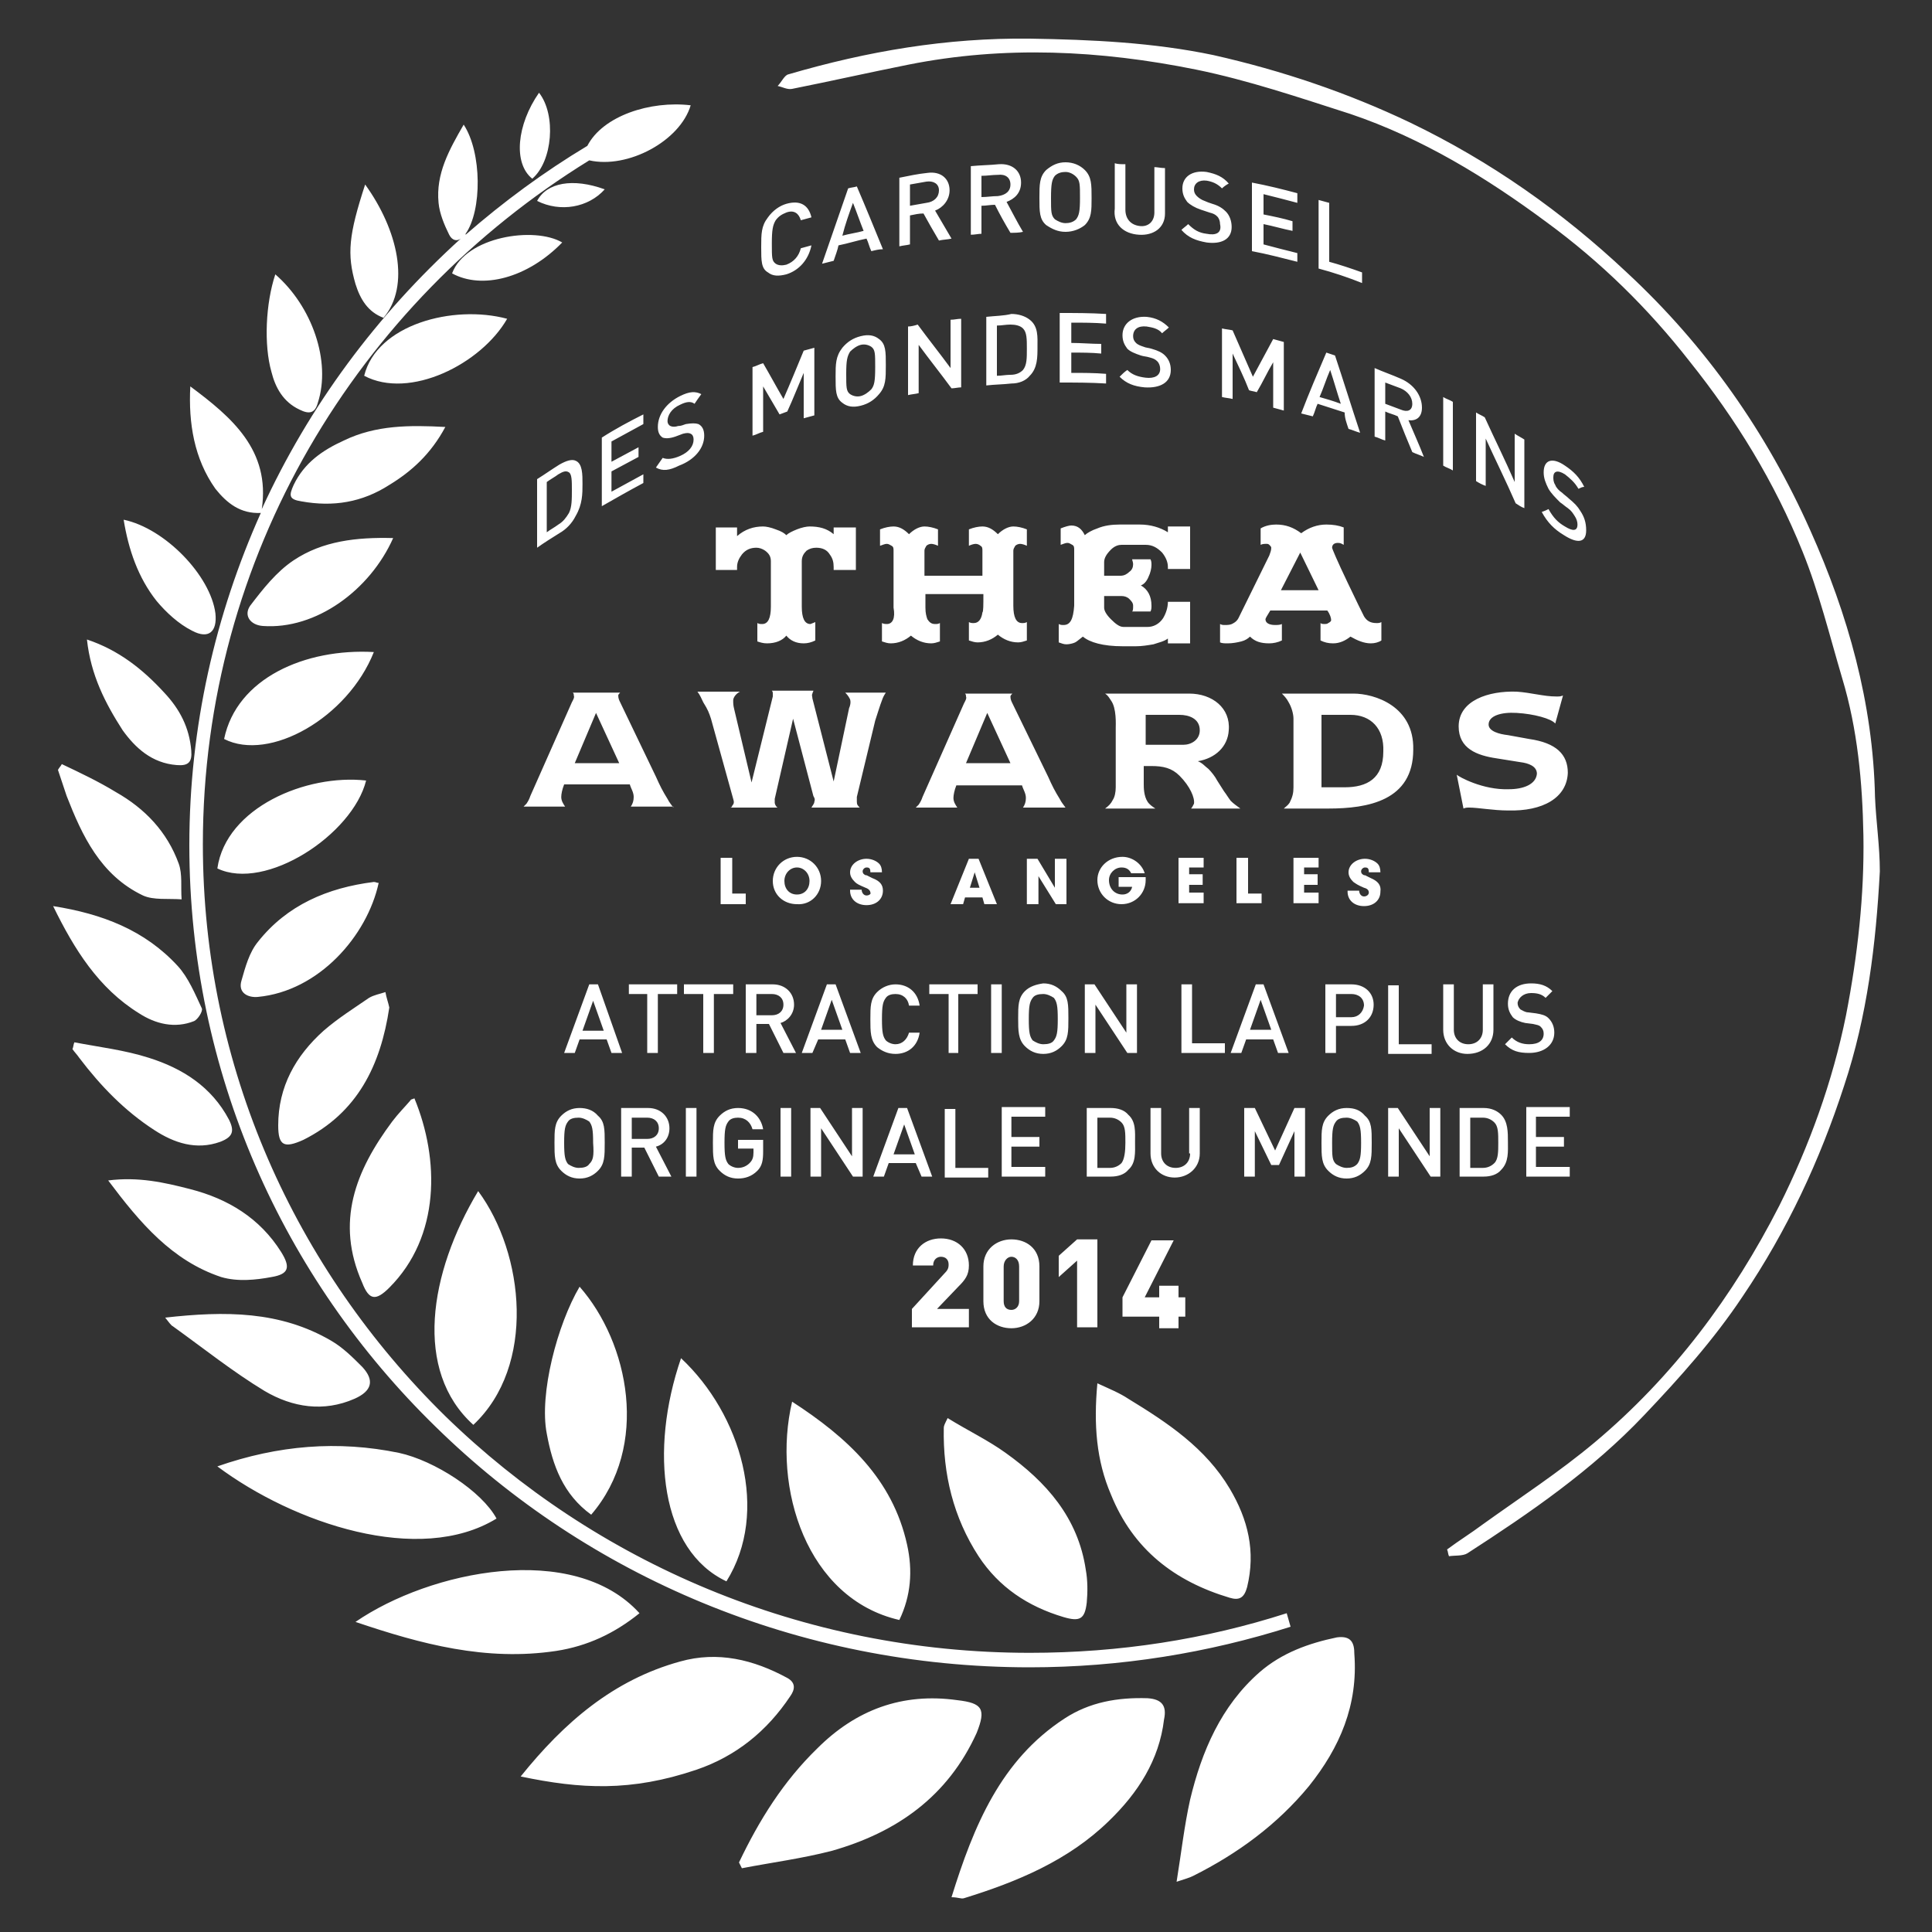 <?xml version="1.0" encoding="utf-8"?>
<!-- Generator: Adobe Illustrator 22.0.0, SVG Export Plug-In . SVG Version: 6.00 Build 0)  -->
<svg version="1.1" id="Calque_1" xmlns="http://www.w3.org/2000/svg" xmlns:xlink="http://www.w3.org/1999/xlink" x="0px" y="0px"
	 viewBox="0 0 200 200" style="enable-background:new 0 0 200 200;" xml:space="preserve">
<rect x="0" y="0" width="200" height="200" fill="#333333" stroke="none"/>
<style type="text/css">
	.st0{fill:#FFFFFF;}
</style>
<path class="st0" d="M35.6,45.6c-2.2,1-4.1,2.3-5.2,4.6c-0.5,1.1-0.5,1.5,0.8,1.7c3.3,0.6,6.3,0.1,9.1-1.7c2.3-1.4,4.3-3.2,5.8-6
	C42.4,44,38.9,44,35.6,45.6z M26.7,103.2c6.3-0.6,11.3-6.3,12.5-11.8c-0.2,0-0.3-0.1-0.5-0.1c-4.8,0.6-9,2.4-12,6.2
	c-0.9,1.1-1.3,2.6-1.7,4C24.6,102.8,25.7,103.3,26.7,103.2z M40.3,133.3c5.3-5.3,5.2-13.3,2.6-19.6c-0.2,0.1-0.4,0.1-0.4,0.2
	c-0.6,0.7-1.3,1.4-1.9,2.2c-3.8,5.1-5.9,10.4-3.1,16.7C38.2,134.6,38.9,134.7,40.3,133.3z M31.4,118c5.6-2.8,8-7.7,8.9-13.7
	c-0.1-0.5-0.3-1-0.4-1.6c-0.6,0.2-1.2,0.3-1.7,0.6c-1.6,1.1-3.2,2.1-4.7,3.4c-2.9,2.6-4.7,5.8-4.7,9.8
	C28.8,118.6,29.4,118.9,31.4,118z M62.6,19.6c-3.3-1.2-6-0.7-7,1.2C58,22,60.9,21.5,62.6,19.6z M46.8,28.3c3.1,1.7,7.8,0.5,11.4-3.2
	C55.3,23.4,48.2,24.5,46.8,28.3z M52.5,33c-5.6-1.5-13.5,0.6-14.8,5.9C42.4,41.4,49.8,37.7,52.5,33z M49.5,123.3
	c-5.1,8.5-6.7,18.6-0.5,24.2C55.5,141.4,54.3,129.8,49.5,123.3z M56.6,148.4c0.6,3.3,1.7,6.3,4.6,8.4c6.1-7.1,3.9-17.8-1.2-23.6
	C57.7,137.1,55.8,144.3,56.6,148.4z M37.9,80.8c-6.2-0.7-14.5,2.8-15.4,9.1C27.5,92.3,36.5,86.4,37.9,80.8z M97.7,147.8
	c-0.1,4.8,1,9.3,3.6,13.3c2.1,3.2,5.1,5.2,8.8,6.3c1.7,0.5,2.2,0.2,2.4-1.5c0.1-1.1,0.1-2.3-0.1-3.4c-0.8-5.4-4.1-9.1-8.3-12.1
	c-1.8-1.3-3.9-2.3-6-3.6C97.8,147.4,97.7,147.6,97.7,147.8z M194.1,82.5c-0.2-9.7-2.8-18.9-6.7-27.6c-4.5-10.1-10.8-19.1-19-26.7
	c-6.7-6.3-14.1-11.5-22.4-15.5c-6.5-3.1-13.3-5.4-20.4-7c-6.2-1.3-12.6-1.6-19-1.7c-8.6-0.1-16.8,1.3-25,3.7
	c-0.4,0.1-0.7,0.8-1.1,1.2c0.5,0.1,1,0.4,1.5,0.3c4-0.8,8-1.7,12-2.5c10-2,19.9-1.5,29.8,0.5c5.4,1.1,10.7,2.9,16,4.6
	c7.4,2.5,14.1,6.6,20.3,11.2c5.6,4.1,10.5,8.9,14.8,14.4c4.8,6,8.8,12.5,11.7,19.7c1.7,4.2,2.8,8.7,4.1,13.1
	c1.6,5.3,2.1,10.8,2.2,16.3c0.1,6.2-0.6,12.4-1.8,18.6c-1.4,6.9-3.8,13.5-6.9,19.7c-4.8,9.4-11,17.7-19.1,24.5
	c-3.7,3.1-7.7,5.7-11.6,8.5c-1.2,0.9-2.5,1.7-3.7,2.6c0.1,0.2,0.1,0.5,0.2,0.7c0.6-0.1,1.4,0,1.9-0.3c6.5-4.2,12.9-8.6,18.3-14.3
	c3.7-3.9,7.2-7.8,10.2-12.3c4.6-6.8,8-14.1,10.5-21.8c2.4-7.2,3.3-14.7,3.7-22.2C194.6,87.6,194.2,85,194.1,82.5z M93.1,167.7
	c1.2-2.5,1.4-5.1,0.8-7.8c-1.5-6.8-6.2-11.1-11.9-14.8C79.9,154,83.5,165.5,93.1,167.7z M38.7,67.5c-7.1-0.4-14.2,2.7-15.5,9
	C27.9,78.9,36,74.3,38.7,67.5z M75.2,163.7c4.5-7.2,1.5-17.3-4.7-23.1C67.2,150.2,68.4,160.5,75.2,163.7z M115,154.7
	c2.3,5.7,6.6,9,12.3,10.7c1,0.3,1.5,0,1.8-1.1c0.9-3.7,0.1-7-1.8-10.2c-2.5-4.2-6.4-6.8-10.5-9.3c-0.9-0.6-1.9-1-3.2-1.6
	C113.2,147.5,113.5,151.2,115,154.7z M27.2,64.8c5.5,0.4,11.1-3.7,13.5-9.1c-3.8-0.1-7.3,0.3-10.3,2.3c-1.8,1.2-3.2,3-4.5,4.7
	C25.2,63.7,25.9,64.7,27.2,64.8z M118.8,175.8c-3.1-0.1-6,0.4-8.6,2.1c-6.6,4.3-9.4,11.1-11.7,18.5c0.7,0,1,0.2,1.3,0.1
	c5.5-1.7,10.8-3.9,15-8c3-2.9,5.2-6.3,5.7-10.5C120.8,176.6,120.3,175.9,118.8,175.8z M36.7,144.8c1.8-0.8,2.1-1.9,0.8-3.3
	c-1-1-2-2-3.2-2.7c-5.3-3.1-11-3.1-17.2-2.4c0.4,0.5,0.6,0.8,0.8,0.9c3.2,2.3,6.2,4.7,9.5,6.7C30.3,145.7,33.5,146.2,36.7,144.8z
	 M28.1,132.2c1.8-0.3,2-1,1-2.6c-2.2-3.5-5.5-5.5-9.4-6.5c-2.7-0.7-5.4-1.3-8.5-0.9c3.3,4.4,6.6,8.3,11.7,10
	C24.6,132.7,26.5,132.5,28.1,132.2z M99.1,176c-5.7-0.8-10.5,1-14.5,5c-3.5,3.4-6,7.4-8.1,11.8c0.1,0.2,0.2,0.4,0.3,0.6
	c3.1-0.6,6.2-1,9.3-1.8c6.7-1.9,12-5.6,15-12.2C102.1,176.9,101.7,176.3,99.1,176z M81.8,175.6c0.5-0.7,0.6-1.4-0.3-1.9
	c-3.5-1.9-7.2-2.8-11.1-1.7c-6.9,1.9-12,6.3-16.5,11.9c6.2,1.3,11.4,1.6,18.2-0.7C76.2,181.8,79.4,179.2,81.8,175.6z M51.4,157.2
	c-1.5-2.8-6.4-6-10.1-6.8c-6.3-1.3-12.5-0.8-18.8,1.4C30.4,157.7,43.4,162.1,51.4,157.2z M16,117c2,1.3,4.3,2.1,6.8,1.2
	c1.3-0.5,1.5-1.1,0.9-2.3c-1.8-3.4-4.8-5.3-8.3-6.4c-2.5-0.8-5.1-1.1-7.7-1.6c-0.1,0.2-0.1,0.5-0.2,0.7c0.2,0.3,0.5,0.6,0.7,0.9
	C10.4,112.4,12.9,115,16,117z M66.2,167c-6.8-7.5-21.7-4.4-29.4,0.9c6.8,2.3,13.5,4.1,20.8,3C60.8,170.4,63.6,169.1,66.2,167z
	 M138.4,169.5c-2.9,0.6-5.7,1.6-8,3.6c-4,3.5-6,8.2-7.2,13.2c-0.6,2.7-0.9,5.4-1.4,8.5c0.9-0.3,1.3-0.4,1.7-0.6
	c4.6-2.3,8.7-5.3,12-9.3c3.2-4,5.1-8.4,4.7-13.7C140.2,170.1,139.9,169.3,138.4,169.5z M39.7,32.9c2.8-3.3,1.5-9.1-1.9-13.8
	c-1.7,5.2-1.9,7.2-1,10.3C37.3,31,38.1,32.3,39.7,32.9z M31,42.4c1,0.5,1.6,0.4,1.9-0.7c1.4-4.3-0.6-10-4.4-13.3
	c-1,3-1.2,7.3-0.4,10.1C28.5,40.1,29.3,41.6,31,42.4z M27,53.1c-4.7,10.5-7.4,22.1-7.4,34.4c0,23.5,9.7,44.8,25.5,60.2
	c15.7,15.4,37.5,24.9,61.5,24.9h0c9.4,0,18.5-1.5,27-4.2l-0.4-1.4c-8.4,2.7-17.3,4.1-26.6,4.1c-23.6,0-45-9.4-60.5-24.5
	C30.6,131.4,21,110.5,21,87.4c0-29.8,16-56,40-70.8c4,0.9,9.4-2,10.5-5.7c-4.2-0.5-9.1,1.1-10.7,4.2c-4.5,2.7-8.7,5.8-12.6,9.2
	c0,0,0,0,0-0.1c1.7-2.4,1.7-8.4-0.2-11.3c-1.5,2.6-2.9,5.1-2.6,8.1c0.1,1.1,0.6,2.3,1.1,3.3c0.3,0.6,0.8,0.7,1.2,0.4
	C39,32.6,32,42,27.1,52.7c0.9-6.1-3.1-9.5-7.4-12.7c-0.2,3.8,0.4,7.5,2.6,10.6C23.5,52.1,24.9,53.2,27,53.1z M55.8,9.6
	c-2.3,3.3-2.7,7.3-0.7,8.9C57.2,16.7,57.6,11.9,55.8,9.6z M14.8,92.7c1.1,0.5,2.6,0.3,4,0.4c-0.1-1.3,0.1-2.6-0.3-3.7
	c-1.2-3.3-3.5-5.7-6.5-7.4c-1.8-1.1-3.7-2-5.6-2.9c-0.1,0.2-0.3,0.4-0.4,0.6c0.3,0.9,0.6,1.8,0.9,2.7C8.5,86.5,10.4,90.6,14.8,92.7z
	 M19.9,65.3c1.7,0.9,2.6,0.1,2.4-1.8c-0.5-3.9-5.2-8.8-9.5-9.7c0.5,3.1,1.5,6,3.4,8.4C17.2,63.4,18.5,64.6,19.9,65.3z M18.3,79.2
	c1.2,0.1,1.6-0.3,1.5-1.5c-0.2-2.4-1.2-4.3-2.8-6c-2.2-2.4-4.7-4.4-8-5.5c0.4,3.7,1.9,6.6,3.7,9.4C14,77.4,15.7,79,18.3,79.2z
	 M14.4,104.9c1.7,1.1,3.7,1.6,5.7,0.8c0.4-0.2,0.9-1,0.8-1.3c-0.7-1.5-1.4-3.2-2.5-4.4c-3.4-3.7-7.8-5.4-12.9-6.2
	C7.7,98.3,10.2,102.3,14.4,104.9z M76.3,58.7c0-0.5,0.2-0.9,0.5-1.3c0.4-0.5,0.9-0.7,1.5-0.7c0.3,0,0.6,0.1,0.9,0.3
	c0.4,0.3,0.6,0.6,0.6,1.1v4.7c0,1.2-0.3,1.8-0.9,1.8c-0.2,0-0.3,0-0.5-0.1l0,1.9c0.3,0.1,0.6,0.2,1,0.2c0.9,0,1.6-0.3,2-0.8
	c0.4,0.5,1,0.8,1.8,0.8c0.4,0,0.8-0.1,1.2-0.3l0-1.9l-0.5,0.2c-0.6,0-0.9-0.6-0.9-1.8l0-4.7c0-0.5,0.2-0.8,0.5-1.1
	c0.3-0.2,0.6-0.3,1-0.3c0.6,0,1.1,0.2,1.4,0.7c0.3,0.4,0.4,0.8,0.4,1.3v0.3h2.3c0,0,0-0.1,0-0.1v-4.3h-2.3v0.7
	c-0.7-0.6-1.5-0.8-2.5-0.8c-0.3,0-0.8,0.1-1.3,0.3c-0.5,0.2-0.9,0.4-1.1,0.6c-0.2-0.2-0.5-0.4-1.1-0.6c-0.5-0.2-1-0.3-1.3-0.3
	c-1,0-1.9,0.3-2.7,1v-0.9h-2.2v4.4h2.2V58.7z M91.8,64.6c-0.1,0-0.3,0-0.5-0.1v1.9c0.3,0.1,0.6,0.2,0.9,0.2c0.8,0,1.5-0.3,2.1-0.8
	c0.6,0.5,1.3,0.8,2.1,0.8c0.3,0,0.6-0.1,0.9-0.2v-1.9c-0.2,0.1-0.3,0.1-0.5,0.1c-0.4,0-0.6-0.2-0.8-0.5c-0.1-0.3-0.2-0.6-0.2-1.2
	c0-0.5,0-0.9,0-1.4h6c0,1.2,0,1.8-0.1,1.9c-0.1,0.7-0.4,1.1-0.9,1.1c-0.2,0-0.3,0-0.5-0.1v1.9c0.3,0.1,0.6,0.2,0.9,0.2
	c0.8,0,1.5-0.3,2.1-0.8c0.6,0.5,1.3,0.8,2.1,0.8c0.3,0,0.6-0.1,0.9-0.2l0-1.9c-0.2,0.1-0.3,0.1-0.5,0.1c-0.6,0-0.9-0.6-0.9-1.8V57
	c0-0.2,0.1-0.3,0.2-0.5c0.1-0.1,0.3-0.2,0.5-0.2c0.2,0,0.5,0.1,0.7,0.2v-1.7c-0.5-0.2-1-0.3-1.4-0.3c-0.5,0-1.1,0.3-1.6,0.8
	c-0.5-0.5-1-0.8-1.6-0.8c-0.4,0-0.9,0.1-1.4,0.3v1.7c0.2-0.1,0.5-0.2,0.7-0.2c0.2,0,0.4,0.1,0.5,0.2c0.2,0.1,0.2,0.3,0.2,0.5l0,2.6
	h-6l0-2.6c0-0.2,0.1-0.3,0.2-0.5c0.1-0.1,0.3-0.2,0.5-0.2c0.2,0,0.5,0.1,0.7,0.2v-1.7c-0.5-0.2-1-0.3-1.4-0.3
	c-0.5,0-1.1,0.3-1.6,0.8c-0.5-0.5-1-0.8-1.6-0.8c-0.4,0-0.9,0.1-1.4,0.3v1.7c0.3-0.1,0.5-0.2,0.7-0.2c0.2,0,0.3,0.1,0.5,0.2
	c0.2,0.1,0.2,0.3,0.2,0.5v5.9C92.7,64,92.4,64.6,91.8,64.6z M110.1,64.7c-0.2,0-0.3,0-0.5-0.1v1.9c0.3,0.1,0.5,0.2,0.8,0.2
	c0.3,0,0.7-0.1,0.9-0.2c0.2-0.1,0.4-0.3,0.8-0.6c0.7,0.6,2.1,1,4.1,1h1.4c0.6,0,1.2-0.1,1.8-0.2c0.6-0.2,1.1-0.3,1.5-0.6v0.5h2.3
	v-4.3h-2.3c0,0.6-0.2,1.2-0.5,1.7c-0.4,0.6-1,0.9-1.6,0.9h-2.5c-0.4,0-0.8-0.3-1.3-0.8c-0.5-0.5-0.7-0.9-0.7-1.2v-1.2
	c1,0,1.6,0,1.8,0c0.3,0,0.6,0.1,0.8,0.3c0.2,0.2,0.4,0.4,0.4,0.7c0,0.3,0,0.5-0.1,0.6h1.9c0.1-0.2,0.1-0.4,0.1-0.6
	c0-1-0.4-1.7-1.1-2.1c0.3-0.1,0.6-0.4,0.8-0.9c0.2-0.4,0.3-0.9,0.3-1.2c0-0.2,0-0.4-0.1-0.6h-1.9c0,0.1,0.1,0.3,0.1,0.5
	c0,0.3-0.1,0.6-0.4,0.8c-0.2,0.2-0.5,0.4-0.9,0.4h-1.7v-1.4c0-0.4,0.2-0.8,0.7-1.3c0.4-0.4,0.8-0.5,1.1-0.5h2.5
	c0.7,0,1.2,0.3,1.7,0.8c0.4,0.5,0.6,1,0.6,1.5v0.2h2.3v-4.4h-2.3v0.6c-0.8-0.5-1.8-0.8-2.9-0.8h-2.1c-0.8,0-1.6,0.1-2.3,0.4
	c-0.6,0.2-1.1,0.5-1.3,0.7c-0.3-0.6-0.7-1-1.4-1c-0.2,0-0.6,0.1-1.1,0.3v1.7c0.3-0.1,0.5-0.2,0.7-0.2c0.2,0,0.3,0.1,0.5,0.2
	c0.2,0.1,0.2,0.3,0.2,0.5v5.8C111.1,64.1,110.8,64.7,110.1,64.7z M128.2,64c-0.1,0.2-0.3,0.4-0.5,0.5c-0.3,0.2-0.6,0.2-0.9,0.2
	c-0.2,0-0.3,0-0.5-0.1v1.9c0.2,0.1,0.5,0.1,0.8,0.1c0.5,0,1-0.1,1.4-0.2c0.4-0.1,0.7-0.3,0.9-0.5c0.5,0.5,1.1,0.7,2,0.7
	c0.4,0,0.9-0.1,1.3-0.3l0-1.7c-0.2,0.1-0.5,0.1-0.7,0.1c-0.6,0-1-0.2-1-0.6c0-0.1,0.2-0.4,0.5-0.9h5.9c0.3,0.4,0.4,0.8,0.4,1
	c0,0.1-0.1,0.2-0.3,0.3c-0.1,0.1-0.3,0.1-0.4,0.1c-0.1,0-0.3,0-0.4-0.1v1.8c0.4,0.2,0.8,0.3,1.3,0.3c0.7,0,1.3-0.3,1.8-0.7
	c0.7,0.4,1.4,0.7,2.1,0.7c0.4,0,0.8-0.1,1.1-0.3l0-1.9c-0.2,0.1-0.3,0.1-0.5,0.1c-0.6,0-1-0.2-1.3-0.7c-0.2-0.4-0.8-1.6-1.7-3.5
	c-1.1-2.3-1.6-3.5-1.6-3.6c0-0.3,0.2-0.5,0.6-0.5c0.3,0,0.4,0.1,0.6,0.2l0-1.8c-0.5-0.2-1.1-0.3-1.8-0.3c-0.9,0-1.8,0.3-2.6,0.9
	c-0.8-0.6-1.6-0.9-2.6-0.9c-0.5,0-1.1,0.1-1.6,0.4v1.7c0.2-0.1,0.4-0.1,0.6-0.1c0.1,0,0.2,0,0.3,0.1c0.1,0.1,0.2,0.2,0.2,0.3
	c0,0.3-0.1,0.5-0.2,0.8L128.2,64z M134.6,57.2l1.9,3.9l-3.9,0L134.6,57.2z M73.6,74.4l2.3,8.3c0.1,0.3,0.1,0.5-0.1,0.7
	c0,0.1-0.1,0.2-0.2,0.2h4.9c-0.2-0.1-0.3-0.4-0.3-0.5c0-0.1,0-0.3,0-0.4l1.9-8.3l2.1,8c0.1,0.2,0.2,0.3,0.1,0.6
	c0,0.2-0.2,0.4-0.3,0.6h5c-0.2-0.2-0.3-0.3-0.3-0.6c0-0.2,0-0.3,0-0.5l1.9-7.9c0.2-0.6,0.5-1.6,0.7-2.1c0.1-0.3,0.2-0.5,0.4-0.8
	h-4.2c0.3,0.3,0.4,0.5,0.5,0.7c0.1,0.3,0,0.7-0.1,0.9l-1.6,7.6l-2.2-8.6c0-0.2-0.1-0.3,0-0.5c0-0.1,0.1-0.2,0.1-0.3h-4.3
	c0.1,0.1,0.1,0.2,0.1,0.3c0,0.1,0,0.2,0,0.3l-2.2,8.9l-1.8-7.6c-0.1-0.4-0.1-0.6-0.1-0.9c0-0.3,0.3-0.7,0.7-0.9h-4.4
	c0.3,0.4,0.4,0.7,0.6,1.1C73.3,73.5,73.4,73.8,73.6,74.4z M123.1,71.8h-8.7c0.3,0.2,0.4,0.4,0.6,0.7c0.6,0.8,0.5,2.5,0.5,2.9v6.1
	c0,0.5-0.1,1-0.3,1.3c-0.2,0.4-0.4,0.6-0.8,0.9h5.2c-0.3-0.2-0.6-0.4-0.8-0.7c-0.4-0.6-0.4-1.5-0.4-1.8v-1.9h0.8
	c1.2,0,2.1,0.2,2.9,1c1.1,1.1,1.6,2.3,1.5,2.9c-0.1,0.2-0.2,0.4-0.3,0.5h5.1c-0.4-0.3-0.7-0.5-1-0.8c-0.3-0.4-0.4-0.6-0.7-1
	l-0.7-1.1c-0.2-0.4-0.6-0.9-0.9-1.2c-0.4-0.3-0.6-0.6-1.1-0.8c1.8-0.3,3.1-1.5,3.2-3.2C127.4,73.3,125.5,71.8,123.1,71.8z
	 M122.5,77.1h-3.9V74h3.5c1,0,2.1,0.4,2.1,1.6C124.2,76.6,123.3,77.1,122.5,77.1z M140.1,71.8h-7.4c0.2,0.2,0.5,0.5,0.7,0.9
	c0.3,0.5,0.5,1.2,0.5,1.7v7.1c0,0.6-0.1,1-0.4,1.6c-0.2,0.3-0.4,0.4-0.6,0.6h4.6c4.1,0,8.8-0.8,8.8-6.1
	C146.4,73.1,142.3,71.8,140.1,71.8z M139.2,81.5h-2.4V74h3c2.1,0,3.5,1.4,3.4,3.8C143.2,80.6,141.5,81.5,139.2,81.5z M104.8,72.8
	c-0.1-0.2-0.2-0.4-0.2-0.7c0-0.1,0.1-0.2,0.2-0.3h-4.9c0.1,0.1,0.1,0.2,0.1,0.3c0.1,0.2-0.1,0.5-0.2,0.7l-4.3,9.7
	c-0.1,0.3-0.2,0.5-0.4,0.8c-0.1,0.1-0.2,0.2-0.3,0.3h4.3c-0.2-0.3-0.4-0.6-0.4-1c0-0.3,0.1-0.8,0.3-1.3h6.8c0.1,0.4,0.4,0.8,0.4,1.3
	c0,0.4-0.1,0.7-0.3,1h4.4c-0.2-0.3-0.4-0.5-0.6-0.9c-0.5-0.8-0.8-1.4-1.2-2.3L104.8,72.8z M100,79l2.2-5.2l2.4,5.2H100z M69.7,83.6
	c-0.2-0.3-0.4-0.5-0.6-0.9c-0.5-0.8-0.8-1.4-1.2-2.3l-3.7-7.7c-0.1-0.2-0.2-0.4-0.2-0.7c0-0.1,0.1-0.2,0.2-0.3h-4.9
	c0.1,0.1,0.1,0.2,0.1,0.3c0.1,0.2-0.1,0.5-0.2,0.7l-4.3,9.7c-0.1,0.3-0.2,0.5-0.4,0.8c-0.1,0.1-0.2,0.2-0.3,0.3h4.3
	c-0.2-0.3-0.4-0.6-0.4-1c0-0.3,0.1-0.8,0.3-1.3h6.8c0.1,0.4,0.4,0.8,0.4,1.3c0,0.4-0.1,0.7-0.3,1H69.7z M59.5,79l2.2-5.2l2.4,5.2
	H59.5z M156.2,81.7c-2.7,0.1-5.2-1.3-5.4-1.5l0.7,3.5c0.2-0.1,0.4-0.1,0.6-0.1c0.9,0,2.5,0.3,4,0.3c3.6,0.1,6.1-1.3,6.2-3.9
	c0-1.9-1.2-3.1-4-3.5l-2.2-0.4c-0.9-0.1-2-0.4-2-1.1c0-0.9,1.3-1.3,2.9-1.2c1.8,0.1,3.6,0.6,4,1.1l0.8-2.9c-0.3,0.1-0.3,0.1-0.7,0.1
	c-1.3,0-2.6-0.4-4.1-0.5c-2.9-0.1-6,0.9-6,3.6c0,2.3,1.9,3,3.9,3.3l2.5,0.4c0.8,0.1,1.7,0.4,1.7,1.2C159,81.2,157.7,81.7,156.2,81.7
	z M89.7,92.7c-0.3,0-0.5-0.3-0.5-0.6H88v0.1c0,0.9,0.7,1.5,1.7,1.5c1,0,1.7-0.6,1.7-1.5c0-0.6-0.3-1-1.1-1.3l-0.2-0.1l-0.2-0.1
	l-0.2-0.1c0,0-0.1,0-0.1,0c-0.2-0.1-0.3-0.2-0.3-0.4c0-0.2,0.2-0.4,0.4-0.4c0.3,0,0.4,0.1,0.4,0.5h1.2c0-0.4-0.1-0.7-0.3-0.9
	c-0.3-0.3-0.8-0.5-1.3-0.5c-0.9,0-1.7,0.6-1.7,1.4c0,0.4,0.2,0.7,0.5,1c0.2,0.2,0.4,0.3,1.1,0.6c0.3,0.1,0.5,0.3,0.5,0.5
	C90.2,92.5,90,92.7,89.7,92.7z M74.6,88.9v4.7h2.6v-1.1h-1.4v-3.7H74.6z M141.9,90.9l-0.2-0.1l-0.2-0.1l-0.2-0.1c0,0-0.1,0-0.1,0
	c-0.2-0.1-0.3-0.2-0.3-0.4c0-0.2,0.2-0.4,0.4-0.4c0.3,0,0.4,0.1,0.4,0.5h1.2c0-0.4-0.1-0.7-0.3-0.9c-0.3-0.3-0.8-0.5-1.3-0.5
	c-0.9,0-1.7,0.6-1.7,1.4c0,0.4,0.2,0.7,0.5,1c0.3,0.2,0.4,0.3,1.1,0.6c0.4,0.1,0.5,0.3,0.5,0.5c0,0.2-0.2,0.4-0.5,0.4
	c-0.3,0-0.5-0.3-0.5-0.6h-1.2v0.1c0,0.9,0.7,1.5,1.7,1.5c1,0,1.7-0.6,1.7-1.5C143,91.6,142.6,91.2,141.9,90.9z M136.5,89.9v-1.1
	h-2.6v4.7h2.6v-1.1H135v-0.8h1.4v-1.1H135v-0.7H136.5z M106.3,88.9v4.7h1.2l0-2.9l1.8,2.9h1.1v-4.7h-1.2l0,3l-1.8-3H106.3z
	 M130.6,92.5h-1.4v-3.7H128v4.7h2.6V92.5z M101.7,92.9l0.2,0.7h1.3l-1.9-4.7h-1l-1.9,4.7h1.3l0.2-0.7H101.7z M100.9,90.3l0.5,1.6h-1
	L100.9,90.3z M124.6,89.9v-1.1H122v4.7h2.6v-1.1h-1.5v-0.8h1.4v-1.1h-1.4v-0.7H124.6z M116.1,89.8c0.5,0,0.8,0.2,1,0.6h1.4
	c-0.3-1-1.3-1.7-2.3-1.7c-1.5,0-2.6,1.1-2.6,2.4c0,1.4,1.1,2.5,2.5,2.5c1.4,0,2.5-1.1,2.5-2.5c0,0,0-0.1,0-0.3h-2.8v1h1.4
	c-0.1,0.5-0.5,0.8-1,0.8c-0.8,0-1.4-0.6-1.4-1.5C114.8,90.4,115.4,89.8,116.1,89.8z M85,91.2c0-1.4-1.1-2.5-2.5-2.5
	c-1.4,0-2.5,1.1-2.5,2.5c0,1.4,1.1,2.4,2.5,2.4C83.9,93.7,85,92.6,85,91.2z M81.2,91.2c0-0.8,0.6-1.4,1.3-1.4c0.7,0,1.3,0.6,1.3,1.4
	c0,0.8-0.5,1.4-1.3,1.4S81.2,92,81.2,91.2z"/>
<path class="st0" d="M72.9,45.1c0-0.6-0.2-1-0.6-1.2c-0.3-0.1-0.7-0.1-1.3,0c-0.3,0.1-0.5,0.2-0.8,0.2c-0.3,0.1-0.6,0.1-0.8,0
	c-0.2-0.1-0.3-0.3-0.3-0.5c0-0.6,0.4-1.3,1.3-1.7c0.6-0.3,1.1-0.4,1.5-0.1c0.2-0.3,0.4-0.6,0.7-1c-0.6-0.3-1.2-0.3-2.2,0.2
	c-1.4,0.7-2.3,1.9-2.3,3.2c0,0.6,0.2,0.9,0.5,1.1c0.3,0.1,0.7,0.1,1.3-0.1c0.3-0.1,0.5-0.2,0.8-0.3c0.4-0.1,0.6-0.1,0.8,0
	c0.2,0.1,0.3,0.3,0.3,0.6c0,0.7-0.5,1.3-1.4,1.7c-0.7,0.3-1.3,0.4-1.8,0.2c-0.2,0.3-0.5,0.7-0.7,1c0.7,0.4,1.4,0.3,2.4-0.2
	C71.9,47.6,72.9,46.4,72.9,45.1z M150.4,41.6c-0.3-0.2-0.7-0.3-1-0.5v7.1c0.3,0.2,0.7,0.3,1,0.5V41.6z M94.2,22.3
	c0.5-0.1,0.9-0.2,1.4-0.2c0.5,0.9,1,1.8,1.6,2.8c0.4-0.1,0.9-0.1,1.3-0.2c-0.6-1-1.1-1.9-1.7-2.9c0.8-0.3,1.5-1.1,1.5-2.1
	c0-1.2-0.9-2-2.3-1.8c-1,0.1-1.9,0.3-2.9,0.5v7.1c0.4-0.1,0.7-0.1,1.1-0.2V22.3z M94.2,19.1c0.6-0.1,1.1-0.2,1.7-0.3
	c0.7-0.1,1.3,0.2,1.3,0.9c0,0.7-0.5,1.2-1.3,1.3c-0.6,0.1-1.1,0.2-1.7,0.3V19.1z M86.8,25.4c1-0.2,1.9-0.5,2.9-0.7
	c0.2,0.4,0.3,0.9,0.5,1.3c0.4-0.1,0.8-0.2,1.2-0.2c-0.9-2.2-1.8-4.4-2.7-6.5c-0.3,0.1-0.6,0.1-0.9,0.2c-0.9,2.6-1.8,5.2-2.7,7.8
	c0.4-0.1,0.8-0.2,1.2-0.3C86.5,26.4,86.7,25.9,86.8,25.4z M88.3,21c0.4,1,0.7,1.9,1.1,2.9c-0.7,0.2-1.5,0.3-2.2,0.5
	C87.5,23.2,87.9,22.1,88.3,21z M141,28.2c-1.1-0.4-2.3-0.8-3.4-1.1V21c-0.4-0.1-0.7-0.2-1.1-0.3v7.1c1.5,0.4,3,0.9,4.5,1.5V28.2z
	 M59.6,53.4c0.7-1.2,0.7-2.3,0.7-3.3c0-1,0-2.1-0.7-2.4c-0.4-0.2-1,0-1.7,0.4c-0.8,0.5-1.5,1-2.3,1.5v7.1c0.7-0.5,1.5-1,2.3-1.5
	C58.6,54.8,59.2,54.2,59.6,53.4z M56.6,55.1v-5.2c0.4-0.3,0.8-0.5,1.2-0.8c0.5-0.3,0.8-0.4,1.1-0.2c0.3,0.2,0.3,0.9,0.3,1.8
	c0,1,0,1.8-0.3,2.4c-0.3,0.5-0.6,0.9-1.1,1.2C57.4,54.6,57,54.8,56.6,55.1z M79,40c0.6,1,1.1,1.9,1.7,2.9c0.3-0.1,0.5-0.2,0.8-0.3
	c0.6-1.3,1.1-2.6,1.7-4v4.7c0.4-0.1,0.7-0.2,1.1-0.3V36c-0.4,0.1-0.7,0.2-1.1,0.3c-0.7,1.7-1.4,3.4-2.1,5c-0.7-1.2-1.4-2.5-2.1-3.7
	c-0.4,0.1-0.7,0.3-1.1,0.4v7.1c0.4-0.1,0.7-0.3,1.1-0.4V40z M89.1,34.8c-0.8,0.2-1.4,0.6-1.9,1.2c-0.7,0.9-0.7,1.7-0.7,3
	c0,1.4,0,2.2,0.7,2.7c0.5,0.4,1.1,0.5,1.9,0.3c0.8-0.2,1.4-0.6,1.9-1.2c0.7-0.8,0.7-1.6,0.7-3c0-1.4,0-2.2-0.7-2.7
	C90.5,34.7,89.9,34.6,89.1,34.8z M90.2,40.3c-0.3,0.3-0.7,0.6-1.1,0.7c-0.4,0.1-0.8,0-1.1-0.2c-0.4-0.3-0.4-0.7-0.4-2.1
	c0-1.4,0.1-1.8,0.4-2.3c0.3-0.3,0.7-0.6,1.1-0.7c0.4-0.1,0.8,0,1.1,0.2c0.4,0.3,0.4,0.7,0.4,2.1C90.6,39.5,90.5,39.9,90.2,40.3z
	 M134.3,26.2c-1.2-0.3-2.4-0.6-3.5-0.9v-2.1c1,0.2,2,0.5,3,0.7v-1c-1-0.3-2-0.5-3-0.7v-2.1c1.2,0.3,2.4,0.6,3.5,0.9v-1
	c-1.5-0.4-3.1-0.8-4.7-1.1V26c1.6,0.3,3.1,0.7,4.7,1.1V26.2z M163.6,52.9c-0.3-0.5-0.6-0.8-1.2-1.3c-0.2-0.2-0.5-0.4-0.7-0.6
	c-0.3-0.2-0.6-0.5-0.7-0.8c-0.2-0.3-0.2-0.6-0.2-0.8c0-0.6,0.4-0.8,1.2-0.3c0.5,0.4,1,0.8,1.4,1.5c0.2-0.1,0.4-0.2,0.6-0.2
	c-0.5-1-1.1-1.6-2-2.2c-1.3-0.9-2.2-0.6-2.2,0.7c0,0.6,0.2,1.1,0.5,1.7c0.3,0.5,0.7,0.9,1.2,1.4c0.3,0.2,0.5,0.4,0.8,0.6
	c0.4,0.3,0.5,0.5,0.7,0.8c0.2,0.3,0.3,0.6,0.3,0.9c0,0.7-0.5,0.7-1.3,0.2c-0.7-0.4-1.2-0.9-1.7-1.8c-0.2,0.1-0.4,0.2-0.7,0.3
	c0.6,1.1,1.3,1.8,2.3,2.4c1.4,0.9,2.3,0.8,2.3-0.5C164.2,54.1,164,53.5,163.6,52.9z M66.6,49.1c-1.1,0.6-2.2,1.2-3.3,1.8v-2.1
	c0.9-0.5,1.9-1,2.8-1.5v-1c-0.9,0.5-1.9,1-2.8,1.5v-2.1c1.1-0.6,2.2-1.2,3.3-1.8v-1c-1.4,0.7-2.9,1.5-4.3,2.4v7.1
	c1.4-0.8,2.8-1.6,4.3-2.4V49.1z M153.8,45.4c1,2.2,2.1,4.4,3.1,6.7c0.3,0.2,0.6,0.4,0.9,0.5v-7.1c-0.3-0.2-0.7-0.4-1-0.6v5
	c-1-2.3-2.1-4.5-3.1-6.7c-0.3-0.2-0.6-0.3-0.9-0.5v7.1c0.3,0.2,0.7,0.4,1,0.5V45.4z M81.4,28.4c1.3-0.4,2.3-1.5,2.6-3
	c-0.4,0.1-0.7,0.2-1.1,0.3c-0.2,0.8-0.7,1.4-1.5,1.7c-0.4,0.1-0.8,0.1-1.1-0.1c-0.4-0.3-0.4-0.6-0.4-2.1c0-1.4,0.1-1.9,0.4-2.4
	c0.3-0.4,0.6-0.6,1.1-0.8c0.8-0.3,1.3,0.1,1.5,0.8c0.4-0.1,0.7-0.2,1.1-0.3c-0.3-1.3-1.2-1.8-2.6-1.4c-0.7,0.2-1.4,0.7-1.9,1.4
	c-0.7,0.9-0.7,1.7-0.7,3.1c0,1.4,0,2.2,0.7,2.6C80,28.6,80.6,28.6,81.4,28.4z M101.6,21.3c0.5,0,0.9-0.1,1.4-0.1
	c0.5,1,1,1.9,1.6,2.9c0.4,0,0.9,0,1.3-0.1c-0.6-1-1.1-2-1.7-3.1c0.8-0.3,1.5-0.9,1.5-2c0-1.2-0.9-2-2.3-1.9c-1,0.1-1.9,0.1-2.9,0.2
	v7.1c0.4,0,0.8-0.1,1.1-0.1V21.3z M101.6,18.2c0.6,0,1.1-0.1,1.7-0.1c0.8-0.1,1.3,0.3,1.3,1c0,0.7-0.5,1.1-1.3,1.2
	c-0.6,0-1.1,0.1-1.7,0.1V18.2z M110.3,24c0.8,0,1.5-0.3,2-0.7c0.7-0.7,0.7-1.5,0.7-2.8c0-1.4,0-2.2-0.7-2.9c-0.5-0.5-1.2-0.8-2-0.8
	c-0.8,0-1.4,0.3-2,0.8c-0.7,0.7-0.7,1.5-0.7,2.9c0,1.4,0,2.2,0.7,2.8C108.9,23.7,109.5,24,110.3,24z M109.2,18.2
	c0.3-0.3,0.7-0.4,1.1-0.4c0.4,0,0.8,0.2,1.1,0.5c0.4,0.4,0.4,0.8,0.4,2.2s-0.1,1.8-0.4,2.2c-0.3,0.3-0.7,0.4-1.1,0.4
	c-0.4,0-0.8-0.2-1.1-0.4c-0.4-0.4-0.4-0.8-0.4-2.2C108.8,19,108.9,18.6,109.2,18.2z M102.1,32.8v7.1c0.9-0.1,1.7-0.1,2.6-0.2
	c0.8,0,1.5-0.3,1.9-0.8c0.8-0.8,0.8-1.9,0.8-3c0-1,0.1-2.1-0.8-2.8c-0.5-0.4-1.2-0.6-1.9-0.6C103.9,32.7,103,32.7,102.1,32.8z
	 M106.3,36.1c0,1,0,1.7-0.4,2.2c-0.3,0.3-0.7,0.5-1.3,0.5c-0.5,0-0.9,0.1-1.4,0.1v-5.2c0.5,0,0.9-0.1,1.4-0.1c0.5,0,1,0.1,1.3,0.4
	C106.3,34.4,106.3,35.1,106.3,36.1z M118.7,33.8c0.6,0.1,1.2,0.2,1.6,0.7c0.2-0.2,0.5-0.4,0.7-0.6c-0.6-0.6-1.3-1-2.3-1.1
	c-1.5-0.1-2.5,0.7-2.5,1.9c0,0.6,0.2,1,0.5,1.4c0.3,0.3,0.8,0.5,1.4,0.7c0.3,0.1,0.6,0.1,0.9,0.2c0.4,0.1,0.6,0.2,0.8,0.4
	c0.2,0.2,0.3,0.5,0.3,0.8c0,0.7-0.6,1-1.5,0.9c-0.8-0.1-1.4-0.3-1.9-0.8c-0.3,0.2-0.5,0.4-0.8,0.7c0.7,0.7,1.5,1,2.6,1.1
	c1.6,0.1,2.7-0.5,2.7-1.8c0-0.6-0.2-1.1-0.6-1.5c-0.3-0.3-0.7-0.5-1.4-0.7c-0.3-0.1-0.6-0.1-0.8-0.2c-0.3-0.1-0.6-0.2-0.8-0.4
	c-0.2-0.2-0.3-0.4-0.3-0.7C117.3,34.1,117.8,33.7,118.7,33.8z M94,33.8v7.1c0.4-0.1,0.7-0.1,1.1-0.2v-5c1.1,1.5,2.3,3,3.4,4.5
	c0.3,0,0.7-0.1,1-0.1v-7.1c-0.4,0-0.7,0.1-1.1,0.1v5c-1.1-1.5-2.3-3-3.4-4.5C94.7,33.7,94.3,33.8,94,33.8z M117.9,24.3
	c1.5,0.1,2.7-0.7,2.7-2.2v-4.7c-0.4,0-0.8-0.1-1.1-0.1V22c0,0.9-0.6,1.5-1.5,1.4c-0.9-0.1-1.5-0.7-1.5-1.7v-4.7
	c-0.4,0-0.8,0-1.1-0.1v4.7C115.2,23.2,116.3,24.2,117.9,24.3z M124.9,24.2c-0.8-0.1-1.3-0.4-1.9-1c-0.2,0.2-0.5,0.4-0.7,0.6
	c0.7,0.8,1.5,1.1,2.6,1.3c1.5,0.2,2.6-0.3,2.6-1.6c0-0.6-0.2-1.2-0.6-1.6c-0.3-0.3-0.7-0.6-1.4-0.8c-0.3-0.1-0.6-0.2-0.8-0.3
	c-0.3-0.1-0.6-0.3-0.8-0.5c-0.2-0.2-0.3-0.4-0.3-0.7c0-0.6,0.5-1,1.3-0.9c0.6,0.1,1.1,0.3,1.6,0.8c0.2-0.2,0.5-0.4,0.7-0.5
	c-0.6-0.7-1.3-1-2.3-1.2c-1.5-0.2-2.5,0.5-2.5,1.7c0,0.6,0.2,1,0.5,1.4c0.3,0.3,0.8,0.6,1.4,0.8c0.3,0.1,0.6,0.2,0.9,0.3
	c0.4,0.1,0.6,0.2,0.8,0.4c0.2,0.2,0.3,0.5,0.3,0.8C126.5,24.1,125.9,24.4,124.9,24.2z M109.7,39.6c1.6,0,3.2,0,4.8,0.1v-1
	c-1.2-0.1-2.4-0.1-3.6-0.1v-2.1c1,0,2.1,0,3.1,0.1v-1c-1,0-2.1-0.1-3.1-0.1v-2.1c1.2,0,2.4,0,3.6,0.1v-1c-1.6-0.1-3.2-0.1-4.8-0.1
	V39.6z M139.6,44.4c0.4,0.1,0.8,0.3,1.2,0.4c-0.9-2.7-1.7-5.3-2.6-8c-0.3-0.1-0.6-0.2-0.9-0.3c-0.9,2.1-1.8,4.2-2.6,6.3
	c0.4,0.1,0.8,0.2,1.2,0.3c0.2-0.4,0.3-0.9,0.5-1.3c0.9,0.3,1.9,0.6,2.8,0.9C139.2,43.3,139.4,43.8,139.6,44.4z M136.6,41.1
	c0.4-0.9,0.7-1.9,1.1-2.8c0.4,1.2,0.7,2.3,1.1,3.5C138,41.5,137.3,41.3,136.6,41.1z M126.5,41.1c0.4,0.1,0.7,0.1,1.1,0.2v-4.7
	c0.6,1.3,1.2,2.5,1.7,3.8c0.3,0.1,0.5,0.1,0.8,0.2c0.6-1,1.1-2.1,1.7-3.1v4.7c0.4,0.1,0.7,0.2,1.1,0.3v-7.1
	c-0.4-0.1-0.7-0.2-1.1-0.3c-0.7,1.3-1.4,2.6-2.1,3.9c-0.7-1.6-1.4-3.2-2.1-4.8c-0.4-0.1-0.7-0.1-1.1-0.2V41.1z M146.2,46.8
	c0.4,0.2,0.8,0.3,1.2,0.5c-0.5-1.3-1.1-2.6-1.6-3.8c0.8,0.1,1.4-0.3,1.4-1.3c0-1.2-0.8-2.4-2.2-3c-0.9-0.4-1.8-0.7-2.7-1.1v7.1
	c0.4,0.1,0.7,0.3,1.1,0.4v-3c0.4,0.2,0.9,0.3,1.3,0.5C145.2,44.4,145.7,45.6,146.2,46.8z M143.4,39.6c0.5,0.2,1.1,0.4,1.6,0.6
	c0.7,0.3,1.2,0.9,1.2,1.6c0,0.7-0.5,0.9-1.2,0.6c-0.5-0.2-1.1-0.4-1.6-0.6V39.6z M102.3,120.9h-3.4v-6.1h-1.1v7.1h4.5V120.9z
	 M113.3,101.9h-1v7.1h1.1v-5l3.3,5h1v-7.1h-1.1v5L113.3,101.9z M99.2,109v-6.1h2v-1h-5v1h2v6.1H99.2z M106.1,102.6
	c-0.7,0.7-0.7,1.5-0.7,2.8s0,2.2,0.7,2.9c0.5,0.5,1.1,0.8,1.9,0.8c0.8,0,1.4-0.3,1.9-0.8c0.7-0.7,0.7-1.5,0.7-2.9s0-2.2-0.7-2.8
	c-0.5-0.5-1.1-0.8-1.9-0.8C107.3,101.9,106.6,102.1,106.1,102.6z M109.5,105.5c0,1.4-0.1,1.8-0.4,2.2c-0.2,0.3-0.6,0.4-1.1,0.4
	c-0.4,0-0.8-0.2-1.1-0.4c-0.3-0.4-0.4-0.8-0.4-2.2c0-1.4,0.1-1.8,0.4-2.2c0.2-0.3,0.6-0.4,1.1-0.4c0.4,0,0.8,0.2,1.1,0.4
	C109.4,103.7,109.5,104.1,109.5,105.5z M103.7,109v-7.1h-1.1v7.1H103.7z M158.5,102.8c0.6,0,1.1,0.1,1.5,0.5l0.7-0.7
	c-0.6-0.6-1.3-0.8-2.2-0.8c-1.5,0-2.4,0.8-2.4,2.1c0,0.6,0.2,1,0.5,1.4c0.3,0.3,0.8,0.5,1.3,0.6l0.8,0.1c0.4,0.1,0.6,0.1,0.8,0.3
	c0.2,0.2,0.3,0.4,0.3,0.7c0,0.7-0.5,1.1-1.5,1.1c-0.7,0-1.3-0.2-1.8-0.7l-0.7,0.7c0.7,0.7,1.4,0.9,2.5,0.9c1.5,0,2.6-0.8,2.6-2.1
	c0-0.6-0.2-1.1-0.6-1.5c-0.3-0.3-0.7-0.4-1.3-0.5l-0.8-0.1c-0.3,0-0.6-0.2-0.8-0.3c-0.2-0.2-0.3-0.4-0.3-0.7
	C157.2,103.3,157.7,102.8,158.5,102.8z M123.4,101.9h-1.1v7.1h4.5v-1h-3.4V101.9z M123.2,119.4c0,0.9-0.6,1.5-1.5,1.5
	c-0.9,0-1.5-0.6-1.5-1.5v-4.7h-1.1v4.7c0,1.5,1.1,2.5,2.5,2.5c1.4,0,2.6-1,2.6-2.5v-4.7h-1.1V119.4z M131.8,107.6l0.5,1.4h1.1
	l-2.6-7.1H130l-2.6,7.1h1.1l0.5-1.4H131.8z M130.5,103.5l1.1,3.1h-2.2L130.5,103.5z M60,114.7c-0.8,0-1.4,0.3-1.9,0.8
	c-0.7,0.7-0.7,1.5-0.7,2.8c0,1.4,0,2.2,0.7,2.9c0.5,0.5,1.1,0.8,1.9,0.8c0.8,0,1.4-0.3,1.9-0.8c0.7-0.7,0.7-1.5,0.7-2.9
	c0-1.4,0-2.2-0.7-2.8C61.4,114.9,60.7,114.7,60,114.7z M61,120.5c-0.2,0.3-0.6,0.4-1.1,0.4c-0.4,0-0.8-0.2-1.1-0.4
	c-0.3-0.4-0.4-0.8-0.4-2.2c0-1.4,0.1-1.8,0.4-2.2c0.2-0.3,0.6-0.4,1.1-0.4c0.4,0,0.8,0.2,1.1,0.4c0.3,0.4,0.4,0.8,0.4,2.2
	C61.5,119.7,61.4,120.1,61,120.5z M122,133.1h-2v1.2h-1.5l3-5.9h-2.3l-3,5.9v2h3.8v1.2h2v-1.2h0.7v-2H122V133.1z M109.6,130v2.2
	l1.9-1.7v6.9h2.1v-9.1h-2.1L109.6,130z M117.5,118.2c0-1,0.1-2.1-0.7-2.8c-0.4-0.5-1.1-0.7-1.8-0.7h-2.5v7.1h2.5
	c0.7,0,1.4-0.2,1.8-0.7C117.6,120.4,117.5,119.3,117.5,118.2z M116.1,120.4c-0.3,0.3-0.7,0.5-1.2,0.5h-1.3v-5.2h1.3
	c0.5,0,0.9,0.2,1.2,0.5c0.4,0.4,0.4,1.1,0.4,2.1C116.5,119.2,116.4,120,116.1,120.4z M154.6,106.6v-4.7h-1.1v4.7
	c0,0.9-0.6,1.5-1.5,1.5c-0.9,0-1.5-0.6-1.5-1.5v-4.7h-1.1v4.7c0,1.5,1.1,2.5,2.5,2.5C153.5,109.1,154.6,108.1,154.6,106.6z
	 M153.6,114.7h-2.5v7.1h2.5c0.7,0,1.4-0.2,1.8-0.7c0.8-0.8,0.7-1.9,0.7-2.9c0-1,0-2.1-0.7-2.8C155,115,154.4,114.7,153.6,114.7z
	 M154.7,120.4c-0.3,0.3-0.7,0.5-1.2,0.5h-1.3v-5.2h1.3c0.5,0,0.9,0.2,1.2,0.5c0.4,0.4,0.4,1.1,0.4,2.1
	C155.1,119.2,155.1,120,154.7,120.4z M103.7,121.8h4.5v-1h-3.5v-2.1h2.9v-1h-2.9v-2.1h3.5v-1h-4.5V121.8z M139.4,114.7
	c-0.8,0-1.4,0.3-1.9,0.8c-0.7,0.7-0.7,1.5-0.7,2.8c0,1.4,0,2.2,0.7,2.9c0.5,0.5,1.1,0.8,1.9,0.8c0.8,0,1.4-0.3,1.9-0.8
	c0.7-0.7,0.7-1.5,0.7-2.9c0-1.4,0-2.2-0.7-2.8C140.8,114.9,140.2,114.7,139.4,114.7z M140.5,120.5c-0.3,0.3-0.6,0.4-1.1,0.4
	c-0.4,0-0.8-0.2-1.1-0.4c-0.4-0.4-0.4-0.8-0.4-2.2c0-1.4,0.1-1.8,0.4-2.2c0.2-0.3,0.6-0.4,1.1-0.4c0.4,0,0.8,0.2,1.1,0.4
	c0.3,0.4,0.4,0.8,0.4,2.2C140.9,119.7,140.8,120.1,140.5,120.5z M158,121.8h4.5v-1h-3.5v-2.1h2.9v-1h-2.9v-2.1h3.5v-1H158V121.8z
	 M148,119.7l-3.3-5h-1v7.1h1.1v-5l3.3,5h1v-7.1H148V119.7z M139.9,101.9h-2.7v7.1h1.1v-2.8h1.6c1.4,0,2.3-0.9,2.3-2.2
	C142.2,102.8,141.3,101.9,139.9,101.9z M139.9,105.3h-1.6v-2.4h1.6c0.7,0,1.3,0.4,1.3,1.2C141.1,104.8,140.6,105.3,139.9,105.3z
	 M148.2,108.1h-3.4v-6.1h-1.1v7.1h4.5V108.1z M132,119.1l-2.1-4.4h-1.1v7.1h1.1v-4.7l1.7,3.5h0.8l1.6-3.5v4.7h1.1v-7.1H134
	L132,119.1z M75.8,101.9h-5v1h2v6.1h1.1v-6.1h2V101.9z M80.8,121.8h1.1v-7.1h-1.1V121.8z M71,121.8h1.1v-7.1H71V121.8z M76.5,118.9
	H78v0.4c0,0.5-0.1,0.8-0.4,1.1c-0.3,0.3-0.7,0.5-1.2,0.5c-0.4,0-0.8-0.2-1-0.4c-0.3-0.4-0.4-0.8-0.4-2.2c0-1.4,0.1-1.8,0.4-2.2
	c0.2-0.3,0.6-0.4,1-0.4c0.8,0,1.3,0.5,1.5,1.2H79c-0.2-1.2-1.1-2.2-2.6-2.2c-0.8,0-1.4,0.3-1.9,0.8c-0.7,0.7-0.7,1.5-0.7,2.8
	c0,1.4,0,2.2,0.7,2.9c0.5,0.5,1.1,0.8,1.9,0.8c0.7,0,1.4-0.2,2-0.8c0.5-0.5,0.6-1.1,0.6-2V118h-2.6V118.9z M61.9,101.9H61l-2.6,7.1
	h1.1l0.5-1.4h2.8l0.5,1.4h1.1L61.9,101.9z M60.3,106.7l1.1-3.1l1.1,3.1H60.3z M65,102.9h2v6.1h1.1v-6.1h2v-1h-5V102.9z M69.3,116.8
	c0-1.2-0.9-2.1-2.2-2.1h-2.8v7.1h1.1v-3h1.3l1.5,3h1.3l-1.6-3.1C68.7,118.5,69.3,117.8,69.3,116.8z M65.4,117.9v-2.2H67
	c0.7,0,1.2,0.4,1.2,1.1c0,0.7-0.5,1.1-1.2,1.1H65.4z M84.7,107.6h2.8L88,109h1.1l-2.6-7.1h-0.9l-2.6,7.1h1.1L84.7,107.6z
	 M86.1,103.5l1.1,3.1H85L86.1,103.5z M92.7,109.1c1.3,0,2.3-0.8,2.5-2.2h-1.1c-0.2,0.7-0.7,1.2-1.4,1.2c-0.4,0-0.8-0.2-1-0.4
	c-0.3-0.4-0.4-0.8-0.4-2.2c0-1.4,0.1-1.8,0.4-2.2c0.2-0.3,0.6-0.4,1-0.4c0.8,0,1.3,0.5,1.4,1.2h1.1c-0.2-1.4-1.2-2.2-2.5-2.2
	c-0.7,0-1.4,0.3-1.9,0.8c-0.7,0.7-0.7,1.5-0.7,2.8s0,2.2,0.7,2.9C91.3,108.8,91.9,109.1,92.7,109.1z M82.2,104
	c0-1.2-0.9-2.1-2.2-2.1h-2.8v7.1h1.1v-3h1.3l1.5,3h1.3l-1.6-3.1C81.5,105.7,82.2,105,82.2,104z M78.3,105.1v-2.2h1.6
	c0.7,0,1.2,0.4,1.2,1.1c0,0.7-0.5,1.1-1.2,1.1H78.3z M100.3,131c0-1.7-1.2-2.8-2.9-2.8c-1.6,0-2.9,1-2.9,2.8h2.1
	c0-0.7,0.5-0.9,0.8-0.9c0.5,0,0.8,0.3,0.8,0.8c0,0.4-0.1,0.6-0.5,1l-3.3,3.6v1.9h5.9v-1.9H97l2.2-2.3
	C99.9,132.5,100.3,132,100.3,131z M95.4,121.8h1.1l-2.6-7.1h-0.9l-2.6,7.1h1.1l0.5-1.4h2.8L95.4,121.8z M92.5,119.5l1.1-3.1l1.1,3.1
	H92.5z M104.7,128.3c-1.5,0-2.9,1-2.9,2.8v3.6c0,1.9,1.4,2.8,2.9,2.8c1.5,0,2.9-1,2.9-2.8v-3.6C107.6,129.2,106.2,128.3,104.7,128.3
	z M105.5,134.7c0,0.6-0.4,0.9-0.8,0.9c-0.5,0-0.8-0.3-0.8-0.9v-3.6c0-0.6,0.4-1,0.8-1c0.4,0,0.8,0.3,0.8,1V134.7z M88.2,119.7
	l-3.3-5h-1v7.1H85v-5l3.3,5h1v-7.1h-1.1V119.7z"/>
</svg>
